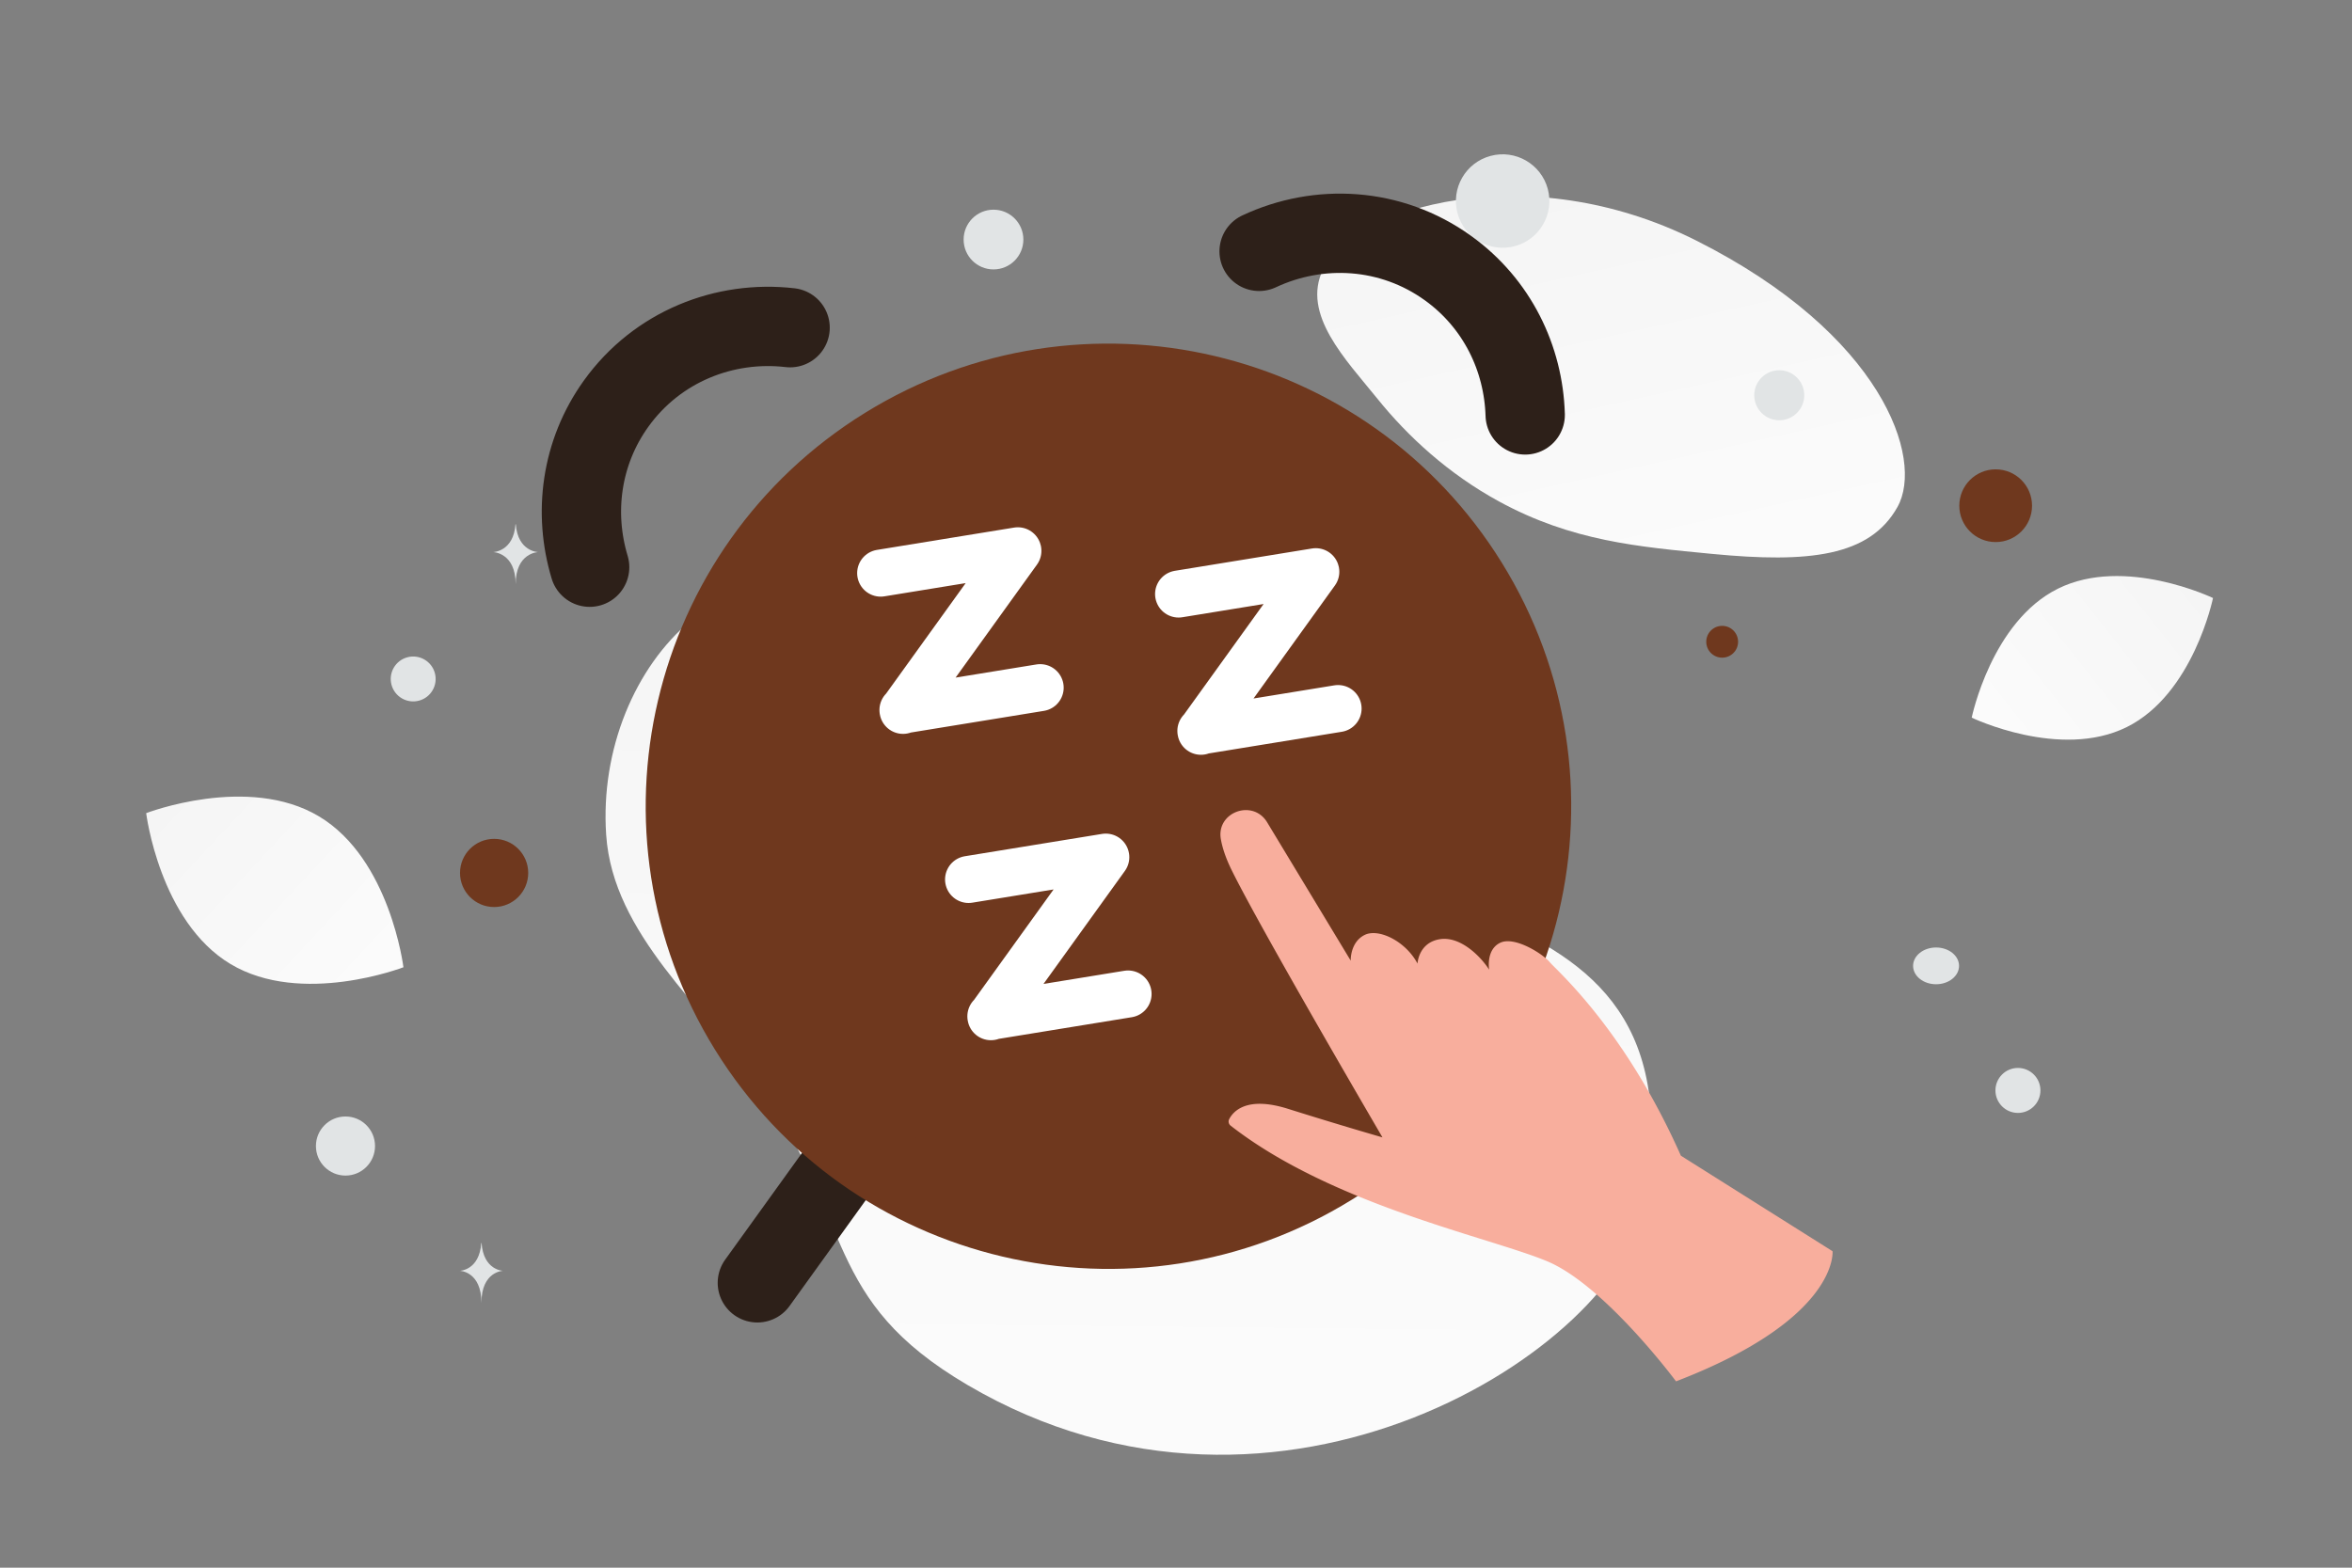 <svg width="900" height="600" viewBox="0 0 900 600" fill="none" xmlns="http://www.w3.org/2000/svg"><rect x="0" y="0" width="900" height="600" fill="#808080" stroke="none"/><path fill="transparent" d="M0 0h900v600H0z"/><path d="M629.274 461.644c-9.534 54.188-139.445 138.683-259.038 68.437-55.62-32.673-43.314-62.584-79.394-114.162-21.507-30.741-56.271-58.287-58.883-96.313-2.262-32.823 11.148-64.422 32.396-82.063 47.787-39.675 129.321-55.498 184.46 37.328 55.138 92.826 205.031 47.016 180.459 186.773z" fill="url(#a)"/><path d="M726.057 194.065c-10.597 18.914-33.807 21.513-70.991 17.919-27.965-2.709-53.467-4.804-81.435-20.052-19.575-10.665-35.07-25.095-46.379-39.109-12.256-15.183-29.361-32.509-20.976-49.724 11.524-23.647 78.167-43.563 142.879-10.994 71.086 35.788 87.27 83.475 76.902 101.96z" fill="url(#b)"/><path d="M813.806 278.279c-25.491 12.644-59.323-3.614-59.323-3.614s7.519-36.753 33.023-49.379c25.49-12.645 59.309 3.596 59.309 3.596s-7.519 36.752-33.009 49.397z" fill="url(#c)"/><path d="M88.208 368.963c27.176 16.288 66.167 1.231 66.167 1.231s-5.099-41.46-32.292-57.729c-27.177-16.289-66.15-1.25-66.15-1.25s5.098 41.46 32.275 57.748z" fill="url(#d)"/><circle cx="763.65" cy="193.549" r="13.918" transform="rotate(180 763.65 193.549)" fill="#6f381e"/><circle cx="582.524" cy="438.601" r="21.845" transform="rotate(180 582.524 438.601)" fill="#6f381e"/><circle cx="318.046" cy="200.567" r="11.458" transform="rotate(180 318.046 200.567)" fill="#6f381e"/><circle r="13.048" transform="matrix(-1 0 0 1 189.077 334.102)" fill="#6f381e"/><circle r="6.089" transform="matrix(-1 0 0 1 658.996 245.622)" fill="#6f381e"/><circle r="7.829" transform="matrix(-1 0 0 1 648.052 494.662)" fill="#E1E4E5"/><circle r="11.309" transform="matrix(-1 0 0 1 132.198 438.62)" fill="#E1E4E5"/><circle r="8.607" transform="matrix(-1 0 0 1 772.17 417.341)" fill="#E1E4E5"/><circle r="9.569" transform="matrix(-1 0 0 1 680.835 151.273)" fill="#E1E4E5"/><circle r="8.593" transform="scale(1 -1) rotate(-75 -90.274 -232.956)" fill="#E1E4E5"/><circle r="11.431" transform="matrix(-1 0 0 1 380.165 91.684)" fill="#E1E4E5"/><ellipse rx="8.793" ry="7.035" transform="matrix(-1 0 0 1 740.844 369.666)" fill="#E1E4E5"/><circle r="17.883" transform="scale(1 -1) rotate(-75 237.36 -413.145)" fill="#E1E4E5"/><path d="M197.253 200.632h.125c.742 10.51 8.558 10.672 8.558 10.672s-8.619.168-8.619 12.312c0-12.144-8.619-12.312-8.619-12.312s7.813-.162 8.555-10.672zm-13.094 275.105h.12c.712 10.478 8.216 10.64 8.216 10.64s-8.275.167-8.275 12.275c0-12.108-8.275-12.275-8.275-12.275s7.501-.162 8.214-10.64z" fill="#E1E4E5"/><path d="m609.381 438.949-52.489-37.792m-229.297 37.33-37.792 52.489" stroke="#2D2019" stroke-width="30.355" stroke-linecap="round" stroke-linejoin="round"/><path fill-rule="evenodd" clip-rule="evenodd" d="M338.965 170.935c76.034-47.049 175.793-23.554 222.841 52.48 47.049 76.033 23.535 175.795-52.482 222.821-76.034 47.048-175.796 23.534-222.821-52.483-47.046-76.014-23.555-175.792 52.462-222.818z" fill="#6f381e"/><path d="M338.965 170.935c76.034-47.049 175.793-23.554 222.841 52.48 47.049 76.033 23.535 175.795-52.482 222.821-76.034 47.048-175.796 23.534-222.821-52.483-47.046-76.014-23.555-175.792 52.462-222.818" stroke="#6f381e" stroke-width="30.355" stroke-linecap="round" stroke-linejoin="round"/><path d="M302.336 125.416c-25.014-2.899-50.792 7.141-66.544 29.019-13.558 18.856-16.393 41.994-10.16 62.651m256.17-120.887c22.802-10.684 50.414-9.335 72.292 6.417 18.859 13.578 28.887 34.622 29.528 56.189" stroke="#2D2019" stroke-width="30.355" stroke-linecap="round" stroke-linejoin="round"/><path d="m370.628 336.594 52.501-8.547.004.027-43.953 61.047-.024-.145 52.5-8.547m19.335-153.076 52.5-8.547.005.026-43.954 61.047-.023-.144 52.5-8.547m-175.028-51.835 52.5-8.547.005.026-43.954 61.047-.023-.144 52.5-8.547" stroke="#fff" stroke-width="18" stroke-linecap="round" stroke-linejoin="round"/><path d="M641.34 528.681s-27.246-36.66-49.196-45.908c-21.718-9.149-82.137-21.435-121.236-51.952a1.99 1.99 0 0 1-.563-2.477c1.556-3.005 6.687-8.917 22.413-3.996 20.46 6.44 36.252 10.965 36.252 10.965s-46.747-79.892-57.804-102.483c-2.185-4.459-3.443-8.29-4.039-11.626-1.854-10.403 12.249-15.522 17.712-6.473l31.981 52.943s-.298-7.035 5.33-9.842c5.33-2.643 15.692 2.377 20.228 10.965 0 0 .331-7.927 8.409-9.314 8.078-1.387 15.99 6.869 19.003 11.658 0 0-1.324-7.629 4.205-10.304 5.528-2.675 16.42 4.293 19.003 7.431 2.582 3.138 28.571 25.398 50.156 74.047l58.036 36.561s2.582 25.794-59.89 49.805z" fill="#F8AE9D"/><defs><linearGradient id="a" x1="429.676" y1="753.345" x2="439.189" y2="-175.072" gradientUnits="userSpaceOnUse"><stop stop-color="#fff"/><stop offset="1" stop-color="#EEE"/></linearGradient><linearGradient id="b" x1="654.664" y1="316.644" x2="560.205" y2="-107.818" gradientUnits="userSpaceOnUse"><stop stop-color="#fff"/><stop offset="1" stop-color="#EEE"/></linearGradient><linearGradient id="c" x1="715.92" y1="317.72" x2="926.165" y2="151.416" gradientUnits="userSpaceOnUse"><stop stop-color="#fff"/><stop offset="1" stop-color="#EEE"/></linearGradient><linearGradient id="d" x1="193.375" y1="421.393" x2="-25.3" y2="218.216" gradientUnits="userSpaceOnUse"><stop stop-color="#fff"/><stop offset="1" stop-color="#EEE"/></linearGradient></defs></svg>